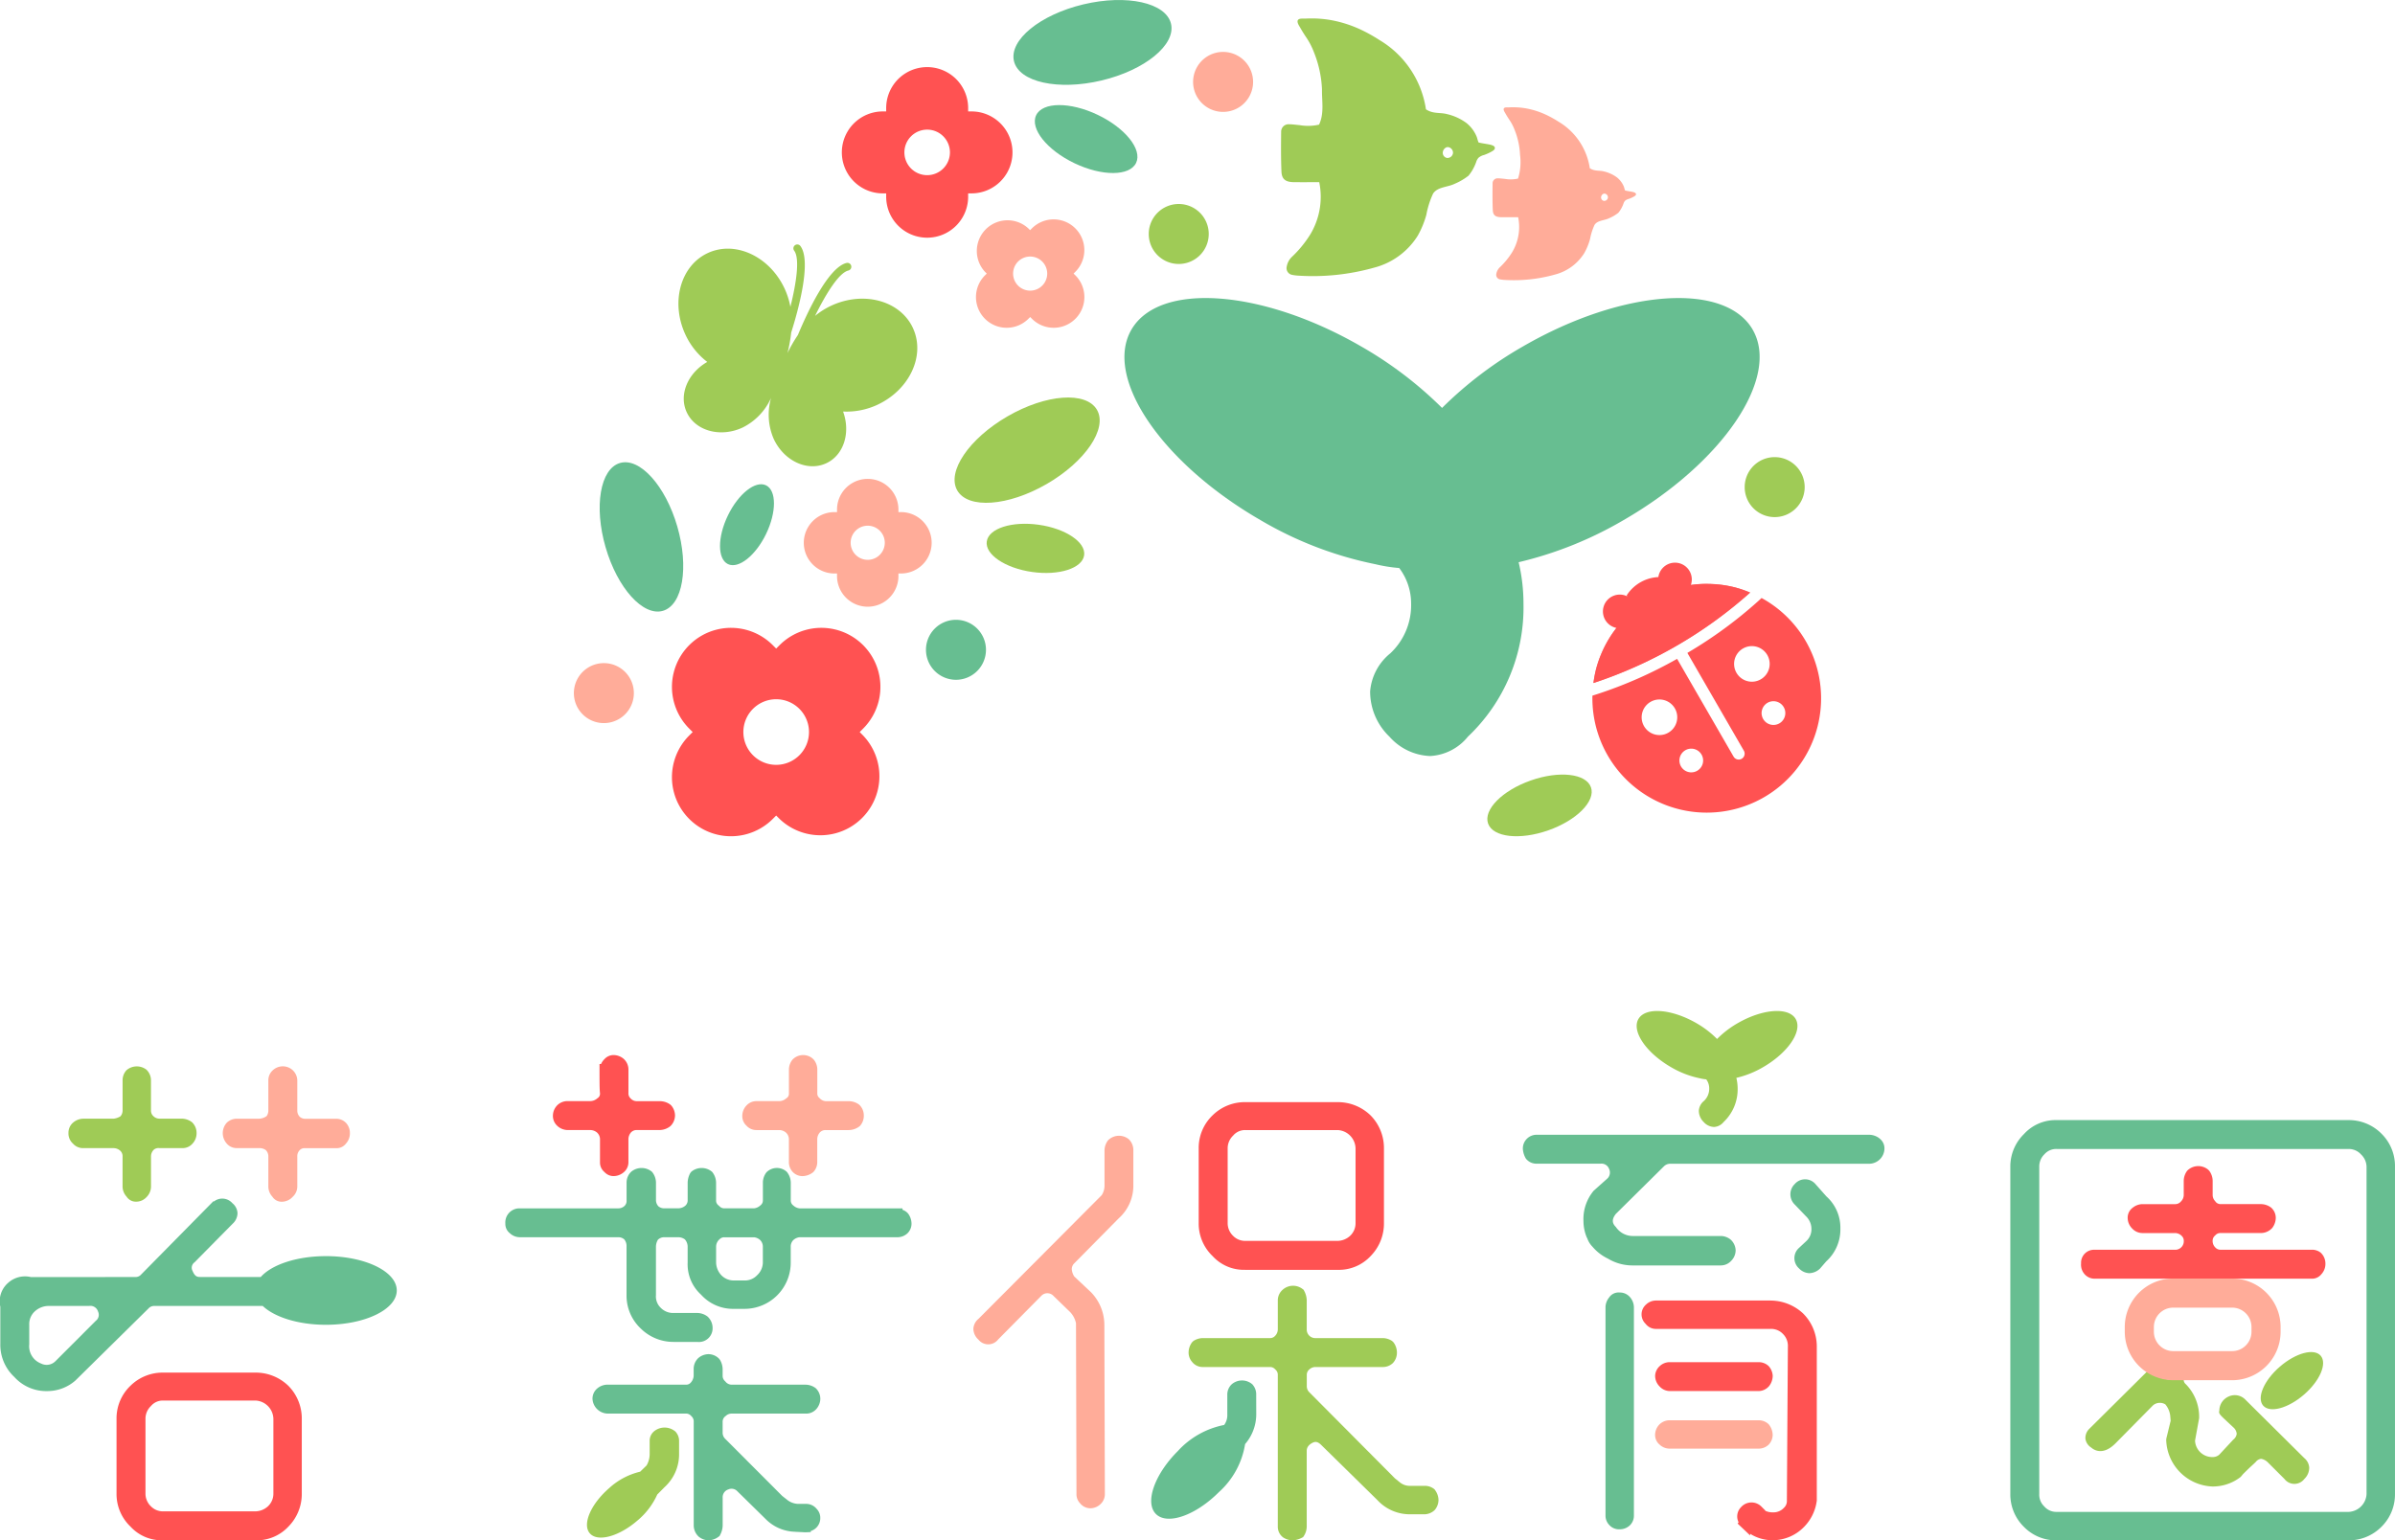 <svg id="logo" xmlns="http://www.w3.org/2000/svg" xmlns:xlink="http://www.w3.org/1999/xlink" width="240" height="154.399" viewBox="0 0 240 154.399">
  <defs>
    <clipPath id="clip-path">
      <rect id="長方形_1815" data-name="長方形 1815" width="240" height="154.399" fill="none"/>
    </clipPath>
  </defs>
  <g id="グループ_38" data-name="グループ 38" clip-path="url(#clip-path)">
    <path id="パス_27312" data-name="パス 27312" d="M170.619,139.127a1.445,1.445,0,0,0,.4-.972,1.747,1.747,0,0,0-.4-1.071,1.445,1.445,0,0,0-.971-.4h-8.937a1.468,1.468,0,0,0-1.022.4,1.515,1.515,0,0,0-.453,1.071,1.251,1.251,0,0,0,.454.972,1.465,1.465,0,0,0,1.021.4h8.937a1.442,1.442,0,0,0,.971-.4" transform="translate(6.619 5.682)" fill="#ffac99"/>
    <path id="パス_27313" data-name="パス 27313" d="M160.712,133.989h8.937a1.415,1.415,0,0,0,1.02-.509,1.716,1.716,0,0,0,.354-1.016,1.578,1.578,0,0,0-.4-.971,1.442,1.442,0,0,0-.971-.4h-8.937a1.46,1.46,0,0,0-1.02.4,1.364,1.364,0,0,0-.455.971,1.507,1.507,0,0,0,.455,1.071,1.4,1.4,0,0,0,1.02.454" transform="translate(6.619 5.449)" fill="#ff5252"/>
    <path id="パス_27314" data-name="パス 27314" d="M155.89,124.389a1.146,1.146,0,0,0-1.069.508,1.586,1.586,0,0,0-.356.967v20.886a1.343,1.343,0,0,0,.373.937,1.3,1.3,0,0,0,1.052.436,1.46,1.46,0,0,0,1.021-.4,1.342,1.342,0,0,0,.4-.97V125.864a1.584,1.584,0,0,0-.356-.967,1.336,1.336,0,0,0-1.069-.508" transform="translate(6.421 5.171)" fill="#67be91"/>
    <path id="パス_27315" data-name="パス 27315" d="M170.858,125.161h-11.5a1.442,1.442,0,0,0-.972.4,1.306,1.306,0,0,0-.047,1.934,1.293,1.293,0,0,0,1.019.51h11.5a1.631,1.631,0,0,1,1.26.521,1.669,1.669,0,0,1,.478,1.264l-.1,15.517a.91.91,0,0,1-.3.635,1.413,1.413,0,0,1-1.087.451,1.729,1.729,0,0,1-.787-.161l.02-.019-.371-.371a1.4,1.4,0,0,0-2.084.049,1.313,1.313,0,0,0-.228,1.5l-.1.125,1.258,1.194v-.165a4.2,4.2,0,0,0,2.29.642,4.378,4.378,0,0,0,3.13-1.357,4.555,4.555,0,0,0,1.257-2.628V129.8a4.676,4.676,0,0,0-1.382-3.353,4.818,4.818,0,0,0-3.256-1.284" transform="translate(6.565 5.203)" fill="#ff5252"/>
    <path id="パス_27316" data-name="パス 27316" d="M182.24,109.561h0a1.718,1.718,0,0,0-1.016-.354H147.887a1.376,1.376,0,0,0-1.375,1.375,2.165,2.165,0,0,0,.305,1.016,1.333,1.333,0,0,0,1.07.508h6.426a.8.8,0,0,1,.831.5.843.843,0,0,1-.123.951l-1.405,1.255a4.425,4.425,0,0,0-1.029,3.051,4.327,4.327,0,0,0,.337,1.649l.04.064a2.252,2.252,0,0,0,.523.849,4.67,4.67,0,0,0,1.557,1.2,4.761,4.761,0,0,0,2.532.68h8.786a1.405,1.405,0,0,0,1.022-.454,1.509,1.509,0,0,0,.453-1.071,1.53,1.53,0,0,0-.509-1.071,1.592,1.592,0,0,0-.966-.354h-8.786a2.048,2.048,0,0,1-1.74-.9c-.29-.29-.511-.678,0-1.32l4.822-4.771a.883.883,0,0,1,.635-.25h19.931a1.547,1.547,0,0,0,1.525-1.524,1.237,1.237,0,0,0-.508-1.02" transform="translate(6.09 4.54)" fill="#67be91"/>
    <path id="パス_27317" data-name="パス 27317" d="M174.726,113.928a1.371,1.371,0,0,0-2.04.044,1.429,1.429,0,0,0,.012,2.061l1.113,1.163a1.742,1.742,0,0,1,.55,1.237,1.605,1.605,0,0,1-.536,1.276l-.737.688a1.37,1.37,0,0,0,.021,2.019,1.484,1.484,0,0,0,1.051.488,1.6,1.6,0,0,0,1.066-.466l.617-.715a4.307,4.307,0,0,0,1.419-3.291,4.208,4.208,0,0,0-1.406-3.229Z" transform="translate(7.16 4.718)" fill="#67be91"/>
    <path id="パス_27318" data-name="パス 27318" d="M173.4,98.1c-.7-1.218-3.31-1.03-5.822.421a9.74,9.74,0,0,0-2.058,1.58,9.722,9.722,0,0,0-2.059-1.58c-2.512-1.451-5.119-1.638-5.822-.421s.763,3.381,3.276,4.832a9.4,9.4,0,0,0,2.887,1.11,3.624,3.624,0,0,0,.631.105,1.49,1.49,0,0,1,.3.9,1.676,1.676,0,0,1-.529,1.267,1.389,1.389,0,0,0-.511.965,1.585,1.585,0,0,0,.49,1.149,1.446,1.446,0,0,0,1.014.492h.032a1.32,1.32,0,0,0,.945-.492,4.513,4.513,0,0,0,1.408-3.38,4.589,4.589,0,0,0-.13-1.048,9.6,9.6,0,0,0,2.671-1.068c2.512-1.451,3.979-3.614,3.276-4.832" transform="translate(6.545 4.045)" fill="#9fcb56"/>
    <path id="パス_27319" data-name="パス 27319" d="M53.705,108.7a1.589,1.589,0,0,0,.964.355h2.31a1.064,1.064,0,0,1,.635.247.918.918,0,0,1,.3.637v2.36a1.247,1.247,0,0,0,.454.971,1.233,1.233,0,0,0,.92.4,1.592,1.592,0,0,0,.966-.354,1.3,1.3,0,0,0,.509-1.02v-2.36a1.059,1.059,0,0,1,.249-.635.765.765,0,0,1,.586-.249h2.309a1.751,1.751,0,0,0,1.072-.4,1.513,1.513,0,0,0,.453-1.071,1.583,1.583,0,0,0-.356-.966l-.1-.1a1.764,1.764,0,0,0-1.066-.355H61.6a.828.828,0,0,1-.63-.289.658.658,0,0,1-.205-.5v-2.41a1.44,1.44,0,0,0-.509-1.07,1.585,1.585,0,0,0-.966-.355,1.233,1.233,0,0,0-.92.4,1.587,1.587,0,0,0-.35.5h-.154v.521c0,1.3,0,2.023.05,2.425a.526.526,0,0,1-.265.488,1.086,1.086,0,0,1-.671.281H54.67a1.464,1.464,0,0,0-1.021.4,1.513,1.513,0,0,0-.453,1.072,1.333,1.333,0,0,0,.509,1.07" transform="translate(2.211 4.221)" fill="#ff5252"/>
    <path id="パス_27320" data-name="パス 27320" d="M71.87,108.656a1.345,1.345,0,0,0,.971.4H75.15a1.058,1.058,0,0,1,.635.247.916.916,0,0,1,.3.637v2.36a1.443,1.443,0,0,0,.4.971,1.346,1.346,0,0,0,.971.4,1.751,1.751,0,0,0,1.071-.4,1.444,1.444,0,0,0,.4-.971v-2.36a1.059,1.059,0,0,1,.249-.635.765.765,0,0,1,.586-.249h2.309a1.79,1.79,0,0,0,1.121-.4,1.51,1.51,0,0,0,.4-1.072,1.478,1.478,0,0,0-.459-1.07,1.762,1.762,0,0,0-1.066-.355H79.769a.886.886,0,0,1-.616-.315.554.554,0,0,1-.22-.47v-2.41a1.59,1.59,0,0,0-.355-.967l-.1-.1a1.472,1.472,0,0,0-2.034.1,1.593,1.593,0,0,0-.355.967v2.41a.529.529,0,0,1-.265.5,1.086,1.086,0,0,1-.671.281H72.841a1.344,1.344,0,0,0-.971.4,1.516,1.516,0,0,0-.454,1.072,1.289,1.289,0,0,0,.454,1.021" transform="translate(2.969 4.221)" fill="#ffac99"/>
    <path id="パス_27321" data-name="パス 27321" d="M70.344,136.529a.844.844,0,0,1,.585-.249H78.36a1.353,1.353,0,0,0,1.12-.51,1.591,1.591,0,0,0,.354-.964,1.487,1.487,0,0,0-.459-1.071,1.718,1.718,0,0,0-1.014-.353H70.93a.807.807,0,0,1-.622-.333.71.71,0,0,1-.264-.552v-.7a1.887,1.887,0,0,0-.256-.886l-.1-.133a1.508,1.508,0,0,0-1.073-.455,1.61,1.61,0,0,0-1.02.4,1.5,1.5,0,0,0-.454,1.071v.7a1.091,1.091,0,0,1-.289.678.59.59,0,0,1-.5.207H58.478a1.592,1.592,0,0,0-.966.354,1.336,1.336,0,0,0-.508,1.07,1.558,1.558,0,0,0,1.474,1.475H66.36a.656.656,0,0,1,.5.206l.082.081a.711.711,0,0,1,.206.547v10.393a1.536,1.536,0,0,0,.509,1.12,1.582,1.582,0,0,0,.964.355,1.707,1.707,0,0,0,1.016-.356l.1-.073.055-.109a2.1,2.1,0,0,0,.256-.936V144.7a.816.816,0,0,1,.561-.816.793.793,0,0,1,.912.182l2.808,2.759a4.294,4.294,0,0,0,3,1.3v.005l1,.05.547-.023v-.107a1.348,1.348,0,0,0,.953-1.294,1.282,1.282,0,0,0-.354-.916,1.355,1.355,0,0,0-1.12-.509h-.753a1.868,1.868,0,0,1-1.131-.438l-.459-.362L70.293,138.8a.844.844,0,0,1-.249-.584v-1.105a.682.682,0,0,1,.3-.585" transform="translate(2.37 5.417)" fill="#67be91"/>
    <path id="パス_27322" data-name="パス 27322" d="M88.966,116.962l-.049-.056a1.378,1.378,0,0,0-.5-.311v-.142H78.106a1.073,1.073,0,0,1-.621-.282.608.608,0,0,1-.264-.5V113.86a1.744,1.744,0,0,0-.4-1.071,1.467,1.467,0,0,0-2.039.055,1.707,1.707,0,0,0-.355,1.016v1.808a.611.611,0,0,1-.266.5,1.072,1.072,0,0,1-.62.281H70.575a.657.657,0,0,1-.5-.207L70,116.17a.608.608,0,0,1-.264-.5V113.86a1.744,1.744,0,0,0-.4-1.071,1.62,1.62,0,0,0-2.091,0l-.1.135a2.1,2.1,0,0,0-.256.935v1.808a.716.716,0,0,1-.215.5,1.093,1.093,0,0,1-.721.281H64.551a.884.884,0,0,1-.6-.208.919.919,0,0,1-.237-.576V113.86a1.749,1.749,0,0,0-.4-1.071,1.62,1.62,0,0,0-2.091,0,1.5,1.5,0,0,0-.455,1.071v1.808a.687.687,0,0,1-.2.534.883.883,0,0,1-.635.25l-9.881,0a1.415,1.415,0,0,0-1.433,1.522,1.18,1.18,0,0,0,.453.972,1.467,1.467,0,0,0,1.021.4h9.841a.891.891,0,0,1,.6.214,1.055,1.055,0,0,1,.23.722v4.87a4.522,4.522,0,0,0,1.42,3.341,4.655,4.655,0,0,0,3.319,1.347h2.359a1.37,1.37,0,0,0,1.525-1.425,1.539,1.539,0,0,0-.509-1.12,1.717,1.717,0,0,0-1.016-.355H65.5a1.732,1.732,0,0,1-1.311-.521,1.576,1.576,0,0,1-.478-1.268v-4.87a1.386,1.386,0,0,1,.2-.686.892.892,0,0,1,.636-.249h1.405a1.113,1.113,0,0,1,.654.214,1.1,1.1,0,0,1,.281.722v1.606a4.111,4.111,0,0,0,1.347,3.219,4.3,4.3,0,0,0,3.291,1.419h1.054a4.632,4.632,0,0,0,4.638-4.638v-1.606a.9.9,0,0,1,.264-.654,1.111,1.111,0,0,1,.621-.281H87.9a1.465,1.465,0,0,0,1.021-.4,1.344,1.344,0,0,0,.4-.972,1.715,1.715,0,0,0-.354-1.014m-16.383,6.72H71.529a1.734,1.734,0,0,1-1.268-.528,1.921,1.921,0,0,1-.521-1.261v-1.606a.982.982,0,0,1,.336-.728.661.661,0,0,1,.5-.207h2.962a1.075,1.075,0,0,1,.585.249.926.926,0,0,1,.3.686v1.606a1.768,1.768,0,0,1-.572,1.261,1.683,1.683,0,0,1-1.268.528" transform="translate(2.021 4.672)" fill="#67be91"/>
    <path id="パス_27323" data-name="パス 27323" d="M65.3,137.758a1.668,1.668,0,0,0-2.036-.049,1.232,1.232,0,0,0-.509,1.02v1.355a2.292,2.292,0,0,1-.309,1.1l-.644.626a6.953,6.953,0,0,0-3.095,1.638c-1.855,1.608-2.728,3.641-1.948,4.541s2.915.325,4.771-1.283a7.268,7.268,0,0,0,1.987-2.608l.724-.733a4.446,4.446,0,0,0,1.462-3.285v-1.355a1.351,1.351,0,0,0-.4-.971" transform="translate(2.347 5.711)" fill="#9fcb56"/>
    <path id="パス_27324" data-name="パス 27324" d="M119.964,122.878h9.288a4.342,4.342,0,0,0,3.292-1.369,4.656,4.656,0,0,0,1.346-3.319v-7.48a4.657,4.657,0,0,0-1.346-3.319l-.024-.023a4.7,4.7,0,0,0-3.268-1.3h-9.288a4.594,4.594,0,0,0-3.23,1.307,4.515,4.515,0,0,0-1.408,3.332v7.48a4.5,4.5,0,0,0,1.4,3.319,4.227,4.227,0,0,0,3.241,1.369m0-14.007h9.288a1.886,1.886,0,0,1,1.789,1.839v7.48a1.729,1.729,0,0,1-.529,1.268,1.909,1.909,0,0,1-1.26.521h-9.288a1.666,1.666,0,0,1-1.188-.5,1.754,1.754,0,0,1-.55-1.289v-7.48a1.752,1.752,0,0,1,.55-1.288,1.55,1.55,0,0,1,1.188-.551" transform="translate(4.794 4.409)" fill="#ff5252"/>
    <path id="パス_27325" data-name="パス 27325" d="M109.229,109.657a1.554,1.554,0,0,0-2.084.1,1.709,1.709,0,0,0-.356,1.016v3.464a1.776,1.776,0,0,1-.279,1.019l-12.349,12.4a1.372,1.372,0,0,0-.512.989,1.454,1.454,0,0,0,.491,1.075,1.259,1.259,0,0,0,1.994,0l4.316-4.366a.837.837,0,0,1,1.227.005l1.677,1.626a2.339,2.339,0,0,1,.577,1.106l.048,17.128a1.289,1.289,0,0,0,.355.917,1.336,1.336,0,0,0,1.07.508,1.493,1.493,0,0,0,1.02-.453,1.348,1.348,0,0,0,.4-.974l-.05-16.918a4.719,4.719,0,0,0-1.319-3.291l-1.7-1.6a1.584,1.584,0,0,1-.247-.73.822.822,0,0,1,.2-.537l4.5-4.556a4.384,4.384,0,0,0,1.47-3.341v-3.464a1.515,1.515,0,0,0-.4-1.072Z" transform="translate(3.893 4.544)" fill="#ffac99"/>
    <path id="パス_27326" data-name="パス 27326" d="M139.048,144.2l-.105-.1a1.5,1.5,0,0,0-.916-.305h-1.455a1.562,1.562,0,0,1-1.026-.333l-.514-.416-8.586-8.637a.851.851,0,0,1-.249-.586v-1.154a.691.691,0,0,1,.249-.535.889.889,0,0,1,.636-.25h6.777a1.437,1.437,0,0,0,.97-.4,1.51,1.51,0,0,0,.4-1.072,1.71,1.71,0,0,0-.355-1.017l-.127-.12a1.747,1.747,0,0,0-.892-.289h-6.777a.854.854,0,0,1-.885-.885v-2.912a2.141,2.141,0,0,0-.255-.934l-.055-.111-.1-.074a1.558,1.558,0,0,0-2.036.1,1.4,1.4,0,0,0-.454,1.02V128.1a.934.934,0,0,1-.287.678.655.655,0,0,1-.5.207h-6.727a1.758,1.758,0,0,0-.942.289l-.127.12a1.712,1.712,0,0,0-.356,1.017,1.412,1.412,0,0,0,.355.964,1.331,1.331,0,0,0,1.07.509h6.727a.664.664,0,0,1,.5.207l.08.079a.664.664,0,0,1,.206.5V147.88a1.342,1.342,0,0,0,.533,1.085,1.768,1.768,0,0,0,.942.29,2.1,2.1,0,0,0,.936-.256l.124-.062.076-.115a1.766,1.766,0,0,0,.288-.942V140.3c0-.131,0-.532.6-.831.273-.125.5-.122.875.249l5.609,5.508a4.415,4.415,0,0,0,3.291,1.42h1.455a1.53,1.53,0,0,0,.916-.355l.105-.1a1.6,1.6,0,0,0,.354-.964,1.723,1.723,0,0,0-.354-1.017" transform="translate(4.754 5.144)" fill="#9fcb56"/>
    <path id="パス_27327" data-name="パス 27327" d="M121.278,134.248a1.464,1.464,0,0,0-.4-1.022l-.134-.1a1.58,1.58,0,0,0-1.907.1,1.4,1.4,0,0,0-.454,1.021v2.008a1.65,1.65,0,0,1-.3,1.037l-.023.024a8.495,8.495,0,0,0-4.644,2.623c-2.342,2.344-3.322,5.164-2.185,6.3s3.957.157,6.3-2.185a8.205,8.205,0,0,0,2.634-4.824,4.569,4.569,0,0,0,1.118-2.976Z" transform="translate(4.604 5.523)" fill="#67be91"/>
    <path id="パス_27328" data-name="パス 27328" d="M230.6,109.154l-.01-.011a4.6,4.6,0,0,0-3.27-1.347h-29.27a4.29,4.29,0,0,0-3.28,1.408,4.544,4.544,0,0,0-1.358,3.28v32.8a4.548,4.548,0,0,0,1.358,3.281,4.485,4.485,0,0,0,3.28,1.357h29.27a4.6,4.6,0,0,0,3.28-1.357,4.548,4.548,0,0,0,1.358-3.281v-32.8a4.542,4.542,0,0,0-1.358-3.33m-3.28,37.915h-29.27a1.583,1.583,0,0,1-1.238-.55,1.613,1.613,0,0,1-.5-1.239v-32.8a1.694,1.694,0,0,1,.521-1.261,1.562,1.562,0,0,1,1.218-.528h29.27a1.655,1.655,0,0,1,1.238.55,1.742,1.742,0,0,1,.55,1.239v32.8a1.886,1.886,0,0,1-1.788,1.789" transform="translate(8.04 4.481)" fill="#67be91"/>
    <path id="パス_27329" data-name="パス 27329" d="M217.746,135.486c.669.772,2.5.279,4.094-1.1s2.34-3.125,1.672-3.9-2.5-.279-4.094,1.1-2.34,3.124-1.672,3.9" transform="translate(9.041 5.409)" fill="#9fcb56"/>
    <path id="パス_27330" data-name="パス 27330" d="M216.7,134.848a1.471,1.471,0,0,0-1.685-.359,1.551,1.551,0,0,0-.958,1.426c-.089.285.045.409.778,1.092l.627.586a.98.98,0,0,1,.336.64.876.876,0,0,1-.349.594l-1.408,1.512a1.016,1.016,0,0,1-.671.231,1.727,1.727,0,0,1-1.748-1.643l.41-2.255a4.655,4.655,0,0,0-1.336-3.408.574.574,0,0,1-.211-.442h-1.019a4.394,4.394,0,0,1-2.609-.869l-5.825,5.78a1.28,1.28,0,0,0-.393,1.012,1.254,1.254,0,0,0,.586.877c.248.221,1.156.845,2.424-.425l3.763-3.813a1.063,1.063,0,0,1,1.229-.1,2.162,2.162,0,0,1,.494,1.129l.044.52-.432,1.775-.015.123a4.816,4.816,0,0,0,4.638,4.688,4.533,4.533,0,0,0,2.832-.964l.2-.241c.082-.09.218-.222.4-.4s.353-.339.508-.481.275-.251.409-.387a.782.782,0,0,1,.529-.3,1.267,1.267,0,0,1,.678.364l1.657,1.656a1.254,1.254,0,0,0,1.991,0l.019-.02a1.565,1.565,0,0,0,.471-1.13,1.357,1.357,0,0,0-.492-.944Z" transform="translate(8.34 5.485)" fill="#9fcb56"/>
    <path id="パス_27331" data-name="パス 27331" d="M224.24,120.907a1.386,1.386,0,0,0-.915-.3h-9.138a.691.691,0,0,1-.535-.249.891.891,0,0,1-.249-.637.66.66,0,0,1,.205-.5l.082-.081a.657.657,0,0,1,.5-.207h4.066a1.542,1.542,0,0,0,1.12-.508,1.712,1.712,0,0,0,.355-1.016,1.376,1.376,0,0,0-.459-1.02,1.715,1.715,0,0,0-1.016-.355h-4.066a.628.628,0,0,1-.535-.3.889.889,0,0,1-.249-.636v-1.406a1.716,1.716,0,0,0-.355-1.014l-.105-.105a1.559,1.559,0,0,0-2.084.105,1.716,1.716,0,0,0-.355,1.014V115.1a.923.923,0,0,1-.281.671.745.745,0,0,1-.6.265h-3.263a1.589,1.589,0,0,0-.964.355,1.231,1.231,0,0,0-.509,1.02,1.508,1.508,0,0,0,.454,1.072,1.4,1.4,0,0,0,1.02.452h3.263a.939.939,0,0,1,.68.289.664.664,0,0,1,.205.5.852.852,0,0,1-.885.886h-8.033a1.3,1.3,0,0,0-1.374,1.374,1.417,1.417,0,0,0,.305,1.017,1.331,1.331,0,0,0,1.069.508h21.74a1.182,1.182,0,0,0,.971-.453,1.514,1.514,0,0,0,.4-1.072,1.484,1.484,0,0,0-.459-1.07" transform="translate(8.322 4.665)" fill="#ff5252"/>
    <path id="パス_27332" data-name="パス 27332" d="M215.181,133.234h-5.9a4.863,4.863,0,0,1-4.857-4.858V127.9a4.863,4.863,0,0,1,4.857-4.857h5.9a4.863,4.863,0,0,1,4.858,4.857v.479a4.863,4.863,0,0,1-4.858,4.858m-5.9-7.276a1.942,1.942,0,0,0-1.94,1.939v.479a1.943,1.943,0,0,0,1.94,1.941h5.9a1.943,1.943,0,0,0,1.941-1.941V127.9a1.942,1.942,0,0,0-1.941-1.939Z" transform="translate(8.497 5.115)" fill="#ffac99"/>
    <path id="パス_27333" data-name="パス 27333" d="M8.06,110.822h3.012a1.014,1.014,0,0,1,.671.23.746.746,0,0,1,.265.6v3.012a1.508,1.508,0,0,0,.4,1.014,1.1,1.1,0,0,0,.975.51,1.4,1.4,0,0,0,1.022-.453,1.513,1.513,0,0,0,.453-1.072v-3.012a.937.937,0,0,1,.289-.679.735.735,0,0,1,.547-.155h2.259a1.306,1.306,0,0,0,1.071-.455,1.509,1.509,0,0,0,.4-1.071,1.481,1.481,0,0,0-.459-1.069,1.717,1.717,0,0,0-1.016-.355H15.691a.849.849,0,0,1-.572-.232.743.743,0,0,1-.264-.6v-3.011a1.478,1.478,0,0,0-.459-1.07,1.585,1.585,0,0,0-1.985.048,1.468,1.468,0,0,0-.4,1.022v3.011a.9.9,0,0,1-.206.59,1.586,1.586,0,0,1-.729.246H8.06a1.582,1.582,0,0,0-.964.355,1.33,1.33,0,0,0-.51,1.069,1.365,1.365,0,0,0,.452,1.073,1.339,1.339,0,0,0,1.023.453" transform="translate(0.274 4.266)" fill="#9fcb56"/>
    <path id="パス_27334" data-name="パス 27334" d="M22.806,110.822h2.259a1.055,1.055,0,0,1,.686.2.892.892,0,0,1,.249.636v3.012a1.5,1.5,0,0,0,.4,1.014,1.1,1.1,0,0,0,.975.51,1.484,1.484,0,0,0,1.071-.5,1.4,1.4,0,0,0,.454-1.021v-3.012a.855.855,0,0,1,.287-.68.67.67,0,0,1,.5-.154H32.8a1.175,1.175,0,0,0,.971-.455,1.509,1.509,0,0,0,.4-1.071,1.461,1.461,0,0,0-.4-1.02,1.343,1.343,0,0,0-.971-.4H29.684a.821.821,0,0,1-.536-.2.89.89,0,0,1-.248-.635v-3.011a1.439,1.439,0,0,0-.51-1.071,1.469,1.469,0,0,0-1.946.054A1.346,1.346,0,0,0,26,104.026v3.011a.97.97,0,0,1-.17.571,1.37,1.37,0,0,1-.766.265H22.806a1.443,1.443,0,0,0-.971.4,1.558,1.558,0,0,0-.049,2.035,1.3,1.3,0,0,0,1.02.51" transform="translate(0.891 4.266)" fill="#ffac99"/>
    <path id="パス_27335" data-name="パス 27335" d="M32.66,121.119c-2.93,0-5.443.861-6.528,2.089h-6.1c-.312,0-.52-.093-.74-.616a.666.666,0,0,1,.206-.856l3.813-3.864A1.456,1.456,0,0,0,23.8,116.8a1.371,1.371,0,0,0-.513-.988,1.345,1.345,0,0,0-1.833-.182h-.086l-7.212,7.317a.742.742,0,0,1-.6.265l-10.447.009a2.526,2.526,0,0,0-2.329.607,2.442,2.442,0,0,0-.748,2.364v3.765a4.4,4.4,0,0,0,1.4,3.27,4.3,4.3,0,0,0,3.291,1.419,4.261,4.261,0,0,0,2.826-1.053l7.334-7.233a.761.761,0,0,1,.584-.249H26.328C27.5,127.23,29.89,128,32.66,128c3.919,0,7.1-1.54,7.1-3.441s-3.178-3.441-7.1-3.441m-23.037,6.46-4.082,4.085a1.238,1.238,0,0,1-1.426.22,1.854,1.854,0,0,1-1.184-1.929V128a1.723,1.723,0,0,1,.53-1.319,2.062,2.062,0,0,1,1.359-.57H8.937a.8.8,0,0,1,.889.566.753.753,0,0,1-.2.905" transform="translate(0 4.795)" fill="#67be91"/>
    <path id="パス_27336" data-name="パス 27336" d="M15.85,148.908h9.288a4.342,4.342,0,0,0,3.292-1.369,4.657,4.657,0,0,0,1.346-3.319v-7.481a4.657,4.657,0,0,0-1.346-3.319l-.024-.023a4.7,4.7,0,0,0-3.268-1.3H15.85a4.589,4.589,0,0,0-3.23,1.307,4.513,4.513,0,0,0-1.408,3.331v7.481a4.5,4.5,0,0,0,1.4,3.319,4.227,4.227,0,0,0,3.241,1.369m0-14.007h9.288a1.884,1.884,0,0,1,1.789,1.838v7.481a1.729,1.729,0,0,1-.529,1.268,1.909,1.909,0,0,1-1.26.521H15.85a1.666,1.666,0,0,1-1.188-.5,1.754,1.754,0,0,1-.55-1.289v-7.481a1.752,1.752,0,0,1,.55-1.288,1.548,1.548,0,0,1,1.188-.55" transform="translate(0.466 5.491)" fill="#ff5252"/>
    <path id="パス_27337" data-name="パス 27337" d="M165.859,56.267c-.324-.034-.646-.056-.968-.064-.169,0-.337-.008-.505-.005-.133,0-.267.009-.4.017-.223.014-.445.034-.665.059-.127.016-.254.029-.38.048-.243.036-.483.084-.722.136-.1.021-.2.037-.293.061-.33.081-.658.176-.979.285-.067.023-.13.052-.2.076-.254.093-.506.192-.753.3-.111.05-.22.105-.329.158-.2.1-.4.2-.589.3-.115.064-.228.131-.341.2q-.277.167-.544.35c-.106.072-.212.144-.317.219-.19.14-.373.286-.554.437-.082.068-.167.132-.247.2-.255.225-.5.459-.738.706-.03.032-.057.068-.087.1q-.306.328-.586.681c-.073.092-.14.187-.209.28-.137.186-.273.375-.4.571-.072.109-.14.221-.207.333-.117.192-.227.389-.332.588-.061.117-.123.232-.18.351-.105.219-.2.444-.294.671-.043.106-.09.209-.13.317-.125.339-.24.683-.334,1.038-.076.283-.129.568-.183.852-.034.2-.067.394-.093.59a44.492,44.492,0,0,0,15.7-9.066,11.161,11.161,0,0,0-1.386-.482,11.533,11.533,0,0,0-1.352-.269c-.137-.02-.274-.031-.41-.046" transform="translate(6.373 2.336)" fill="#fc7777"/>
    <path id="パス_27338" data-name="パス 27338" d="M113.292,2.379c.5,2.107-2.614,4.654-6.961,5.688s-8.275.166-8.776-1.941,2.614-4.654,6.96-5.689,8.275-.165,8.777,1.943" transform="translate(4.053 0)" fill="#67be91"/>
    <path id="パス_27339" data-name="パス 27339" d="M109.709,15.908c-.64,1.34-3.4,1.358-6.166.039s-4.489-3.477-3.85-4.817,3.4-1.358,6.166-.039,4.489,3.477,3.85,4.817" transform="translate(4.139 0.42)" fill="#67be91"/>
    <path id="パス_27340" data-name="パス 27340" d="M88.77,31.9c-1.275-2.745-4.94-3.745-8.187-2.237a7.639,7.639,0,0,0-1.619,1.022c1.079-2.2,2.382-4.311,3.328-4.545a.39.39,0,1,0-.187-.757c-1.862.461-3.989,5.117-4.862,7.218A14.382,14.382,0,0,0,76.2,34.412a14.638,14.638,0,0,0,.372-2.059c.687-2.169,2.063-7.1.937-8.651a.39.39,0,1,0-.631.457c.572.79.208,3.239-.387,5.62a7.631,7.631,0,0,0-.578-1.825c-1.509-3.246-4.956-4.843-7.7-3.568s-3.747,4.941-2.237,8.187A7.317,7.317,0,0,0,68.16,35.3c-1.95,1.116-2.875,3.286-2.056,5.047.873,1.877,3.38,2.562,5.6,1.53a6.1,6.1,0,0,0,2.851-2.971,6.108,6.108,0,0,0,.264,4.109c1.032,2.221,3.39,3.314,5.268,2.441,1.761-.819,2.454-3.075,1.683-5.184A7.31,7.31,0,0,0,85.2,39.6c3.246-1.508,4.843-4.956,3.568-7.7" transform="translate(2.713 0.979)" fill="#9fcb56"/>
    <path id="パス_27341" data-name="パス 27341" d="M170.158,57.551l-.352.323a43.744,43.744,0,0,1-7.085,5.181l5.66,9.8a.594.594,0,1,1-1.029.595l-5.659-9.8a43.692,43.692,0,0,1-8.029,3.543l-.457.145a11.459,11.459,0,1,0,16.952-9.787m-9.344,13.5a1.783,1.783,0,1,1,.653-2.435,1.782,1.782,0,0,1-.653,2.435m2.891,3.819a1.188,1.188,0,1,1,.435-1.624,1.187,1.187,0,0,1-.435,1.624m3.937-9.82a1.783,1.783,0,1,1,2.435.652,1.782,1.782,0,0,1-2.435-.652m4.3,5.066a1.189,1.189,0,1,1,.435-1.624,1.19,1.19,0,0,1-.435,1.624" transform="translate(6.368 2.392)" fill="#ff5252"/>
    <path id="パス_27342" data-name="パス 27342" d="M167.621,56.666a11.421,11.421,0,0,0-4.552-.283,1.685,1.685,0,1,0-3.262-.782l0-.007a4,4,0,0,0-3.171,1.831l.056.1a1.688,1.688,0,1,0-1.08,3.168,11.441,11.441,0,0,0-2.029,4.082,11.024,11.024,0,0,0-.275,1.443,44.542,44.542,0,0,0,15.7-9.066,11,11,0,0,0-1.386-.483" transform="translate(6.373 2.251)" fill="#ff5252"/>
    <path id="パス_27343" data-name="パス 27343" d="M116.532,22.639a3.006,3.006,0,1,1-3.007-3.007,3.007,3.007,0,0,1,3.007,3.007" transform="translate(4.594 0.816)" fill="#9fcb56"/>
    <path id="パス_27344" data-name="パス 27344" d="M95.1,62.656a3.006,3.006,0,1,1-3.007-3.007A3.007,3.007,0,0,1,95.1,62.656" transform="translate(3.703 2.48)" fill="#67be91"/>
    <path id="パス_27345" data-name="パス 27345" d="M83.462,70.867l.343-.343a5.917,5.917,0,0,0-8.369-8.368l-.343.343-.343-.343a5.917,5.917,0,0,0-8.368,8.368l.343.343-.343.343a5.917,5.917,0,0,0,8.368,8.369l.343-.343.343.343A5.918,5.918,0,0,0,83.8,71.209Zm-6.044,2.325a3.288,3.288,0,1,1,0-4.65,3.287,3.287,0,0,1,0,4.65" transform="translate(2.687 2.512)" fill="#ff5252"/>
    <path id="パス_27346" data-name="パス 27346" d="M173.868,47a3.006,3.006,0,1,1-3.007-3.007A3.007,3.007,0,0,1,173.868,47" transform="translate(6.977 1.829)" fill="#9fcb56"/>
    <path id="パス_27347" data-name="パス 27347" d="M57.794,69.8a3.006,3.006,0,1,1,3.4-2.553,3.006,3.006,0,0,1-3.4,2.553" transform="translate(2.295 2.653)" fill="#ffac99"/>
    <path id="パス_27348" data-name="パス 27348" d="M87.068,49.416h-.252v-.252a3.077,3.077,0,1,0-6.154,0v.252H80.41a3.077,3.077,0,1,0,0,6.155h.252v.252a3.077,3.077,0,1,0,6.154,0V55.57h.252a3.077,3.077,0,1,0,0-6.155M83.739,54.2a1.71,1.71,0,1,1,1.709-1.709A1.71,1.71,0,0,1,83.739,54.2" transform="translate(3.215 1.916)" fill="#ffac99"/>
    <path id="パス_27349" data-name="パス 27349" d="M171.142,31.857c-2.778-4.811-13.075-4.067-23,1.662a38.907,38.907,0,0,0-8.132,6.179,38.935,38.935,0,0,0-8.132-6.179c-9.924-5.73-20.22-6.473-23-1.662s3.014,13.356,12.938,19.086a37.157,37.157,0,0,0,11.494,4.417,15.709,15.709,0,0,0,2.407.386,5.885,5.885,0,0,1,1.192,3.553,6.615,6.615,0,0,1-2.087,5,5.469,5.469,0,0,0-2.019,3.809,6.255,6.255,0,0,0,1.933,4.54,5.716,5.716,0,0,0,4.007,1.94h.127a5.218,5.218,0,0,0,3.732-1.94A17.826,17.826,0,0,0,148.169,59.3a18.006,18.006,0,0,0-.485-4.137A38.035,38.035,0,0,0,158.2,50.942c9.923-5.73,15.716-14.275,12.938-19.086" transform="translate(4.497 1.192)" fill="#67be91"/>
    <path id="パス_27350" data-name="パス 27350" d="M157.725,18.826c-.24-.056-.484-.082-.724-.134-.152-.034-.117-.011-.165-.147-.03-.084-.045-.174-.078-.258a2.3,2.3,0,0,0-.688-.928,3.533,3.533,0,0,0-1.319-.605c-.445-.12-.941,0-1.408-.322a6.532,6.532,0,0,0-3.125-4.659,10.829,10.829,0,0,0-1.058-.6,8.211,8.211,0,0,0-2.16-.73,7.516,7.516,0,0,0-1.162-.118q-.3-.008-.606.009c-.134.007-.407-.033-.494.093-.1.15.093.412.165.542.106.191.224.374.342.556a4.848,4.848,0,0,1,.563,1.064,7.532,7.532,0,0,1,.544,2.5,5.529,5.529,0,0,1-.2,2.381,3.305,3.305,0,0,1-1.314.032c-.233-.019-.466-.055-.7-.056a.5.5,0,0,0-.537.5c-.009.895-.019,1.792.021,2.684.023.529.282.709.863.713.541,0,1.082,0,1.678,0a4.9,4.9,0,0,1-.628,3.554,7.67,7.67,0,0,1-1.181,1.443,1.188,1.188,0,0,0-.381.7.457.457,0,0,0,.339.528,3.108,3.108,0,0,0,.461.06,15.239,15.239,0,0,0,5.081-.536,4.909,4.909,0,0,0,2.939-2.156,6.214,6.214,0,0,0,.574-1.4,5.886,5.886,0,0,1,.456-1.431c.307-.46.973-.42,1.457-.66a4.008,4.008,0,0,0,.925-.545,3.023,3.023,0,0,0,.535-.985.818.818,0,0,1,.134-.218.9.9,0,0,1,.373-.187,3.134,3.134,0,0,0,.559-.259c.083-.05.174-.122.168-.219-.007-.115-.142-.17-.253-.2m-2.568.575a.371.371,0,0,1-.4.3.349.349,0,0,1-.273-.415c.034-.195.232-.359.395-.305a.379.379,0,0,1,.282.421" transform="translate(5.969 0.429)" fill="#ffac99"/>
    <path id="パス_27351" data-name="パス 27351" d="M144.3,14.448c-.357-.084-.722-.123-1.079-.2-.227-.05-.173-.017-.245-.219-.045-.126-.068-.259-.117-.384a3.436,3.436,0,0,0-1.026-1.384,5.267,5.267,0,0,0-1.965-.9c-.662-.179-1.4,0-2.1-.48a9.735,9.735,0,0,0-4.657-6.942,16.161,16.161,0,0,0-1.577-.9,12.227,12.227,0,0,0-3.221-1.087,11.1,11.1,0,0,0-1.731-.176c-.3-.007-.6,0-.9.014-.2.011-.607-.049-.736.139-.153.223.139.615.246.807.158.283.333.556.508.829a7.214,7.214,0,0,1,.841,1.586,11.253,11.253,0,0,1,.811,3.719c-.023,1.193.241,2.421-.294,3.549a4.958,4.958,0,0,1-1.96.048c-.347-.028-.694-.082-1.039-.084a.741.741,0,0,0-.8.74c-.014,1.333-.027,2.668.031,4,.034.788.421,1.057,1.286,1.063.806.006,1.612,0,2.5,0a7.3,7.3,0,0,1-.936,5.3,11.407,11.407,0,0,1-1.76,2.149,1.771,1.771,0,0,0-.568,1.046.68.68,0,0,0,.5.786,4.387,4.387,0,0,0,.688.09,22.7,22.7,0,0,0,7.571-.8,7.318,7.318,0,0,0,4.382-3.213,9.338,9.338,0,0,0,.855-2.082,8.807,8.807,0,0,1,.679-2.134c.458-.684,1.45-.625,2.171-.983a5.933,5.933,0,0,0,1.379-.811,4.524,4.524,0,0,0,.8-1.469,1.165,1.165,0,0,1,.2-.325,1.35,1.35,0,0,1,.556-.279,4.553,4.553,0,0,0,.833-.387c.124-.073.259-.18.251-.324-.011-.172-.211-.254-.378-.294m-3.827.856a.555.555,0,0,1-.6.445.519.519,0,0,1-.406-.618c.05-.29.346-.534.587-.454a.567.567,0,0,1,.422.627" transform="translate(5.123 0.074)" fill="#9fcb56"/>
    <path id="パス_27352" data-name="パス 27352" d="M93.986,10.9h-.336v-.336a4.107,4.107,0,1,0-8.214,0V10.9H85.1a4.107,4.107,0,1,0,0,8.215h.336v.335a4.107,4.107,0,1,0,8.214,0v-.335h.336a4.107,4.107,0,1,0,0-8.215m-4.443,6.389a2.282,2.282,0,1,1,2.282-2.282,2.282,2.282,0,0,1-2.282,2.282" transform="translate(3.367 0.269)" fill="#ff5252"/>
    <path id="パス_27353" data-name="パス 27353" d="M117.37,10.978a3.006,3.006,0,1,1,3.4-2.553,3.006,3.006,0,0,1-3.4,2.553" transform="translate(4.771 0.208)" fill="#ffac99"/>
    <path id="パス_27354" data-name="パス 27354" d="M106.109,39.492c1.082,1.874-1.175,5.2-5.04,7.435s-7.876,2.522-8.959.648,1.174-5.2,5.04-7.435,7.876-2.522,8.959-.648" transform="translate(3.818 1.59)" fill="#9fcb56"/>
    <path id="パス_27355" data-name="パス 27355" d="M104.694,53.566c-.185,1.307-2.521,2.056-5.215,1.673s-4.728-1.753-4.542-3.059,2.521-2.055,5.215-1.672,4.728,1.753,4.542,3.058" transform="translate(3.946 2.095)" fill="#9fcb56"/>
    <path id="パス_27356" data-name="パス 27356" d="M64.031,59.38c-1.984.576-4.555-2.275-5.742-6.367s-.541-7.876,1.443-8.452,4.555,2.276,5.742,6.368.542,7.875-1.443,8.451" transform="translate(2.398 1.849)" fill="#67be91"/>
    <path id="パス_27357" data-name="パス 27357" d="M70.067,54.607c-1.057-.51-1.06-2.692-.006-4.872s2.764-3.534,3.822-3.024,1.06,2.692.006,4.873-2.764,3.533-3.822,3.023" transform="translate(2.88 1.937)" fill="#67be91"/>
    <path id="パス_27358" data-name="パス 27358" d="M103.679,26.546l.178-.178A3.077,3.077,0,1,0,99.5,22.016l-.178.178-.178-.178A3.077,3.077,0,0,0,94.8,26.368l.178.178-.178.178a3.077,3.077,0,0,0,4.352,4.353l.178-.178.178.178a3.078,3.078,0,1,0,4.353-4.353Zm-3.143,1.209a1.709,1.709,0,1,1,0-2.417,1.709,1.709,0,0,1,0,2.417" transform="translate(3.903 0.878)" fill="#ffac99"/>
    <path id="パス_27359" data-name="パス 27359" d="M153.48,75.818c.486,1.38-1.427,3.312-4.274,4.315s-5.548.7-6.035-.682,1.427-3.312,4.274-4.315,5.548-.7,6.035.682" transform="translate(5.948 3.099)" fill="#9fcb56"/>
  </g>
</svg>
